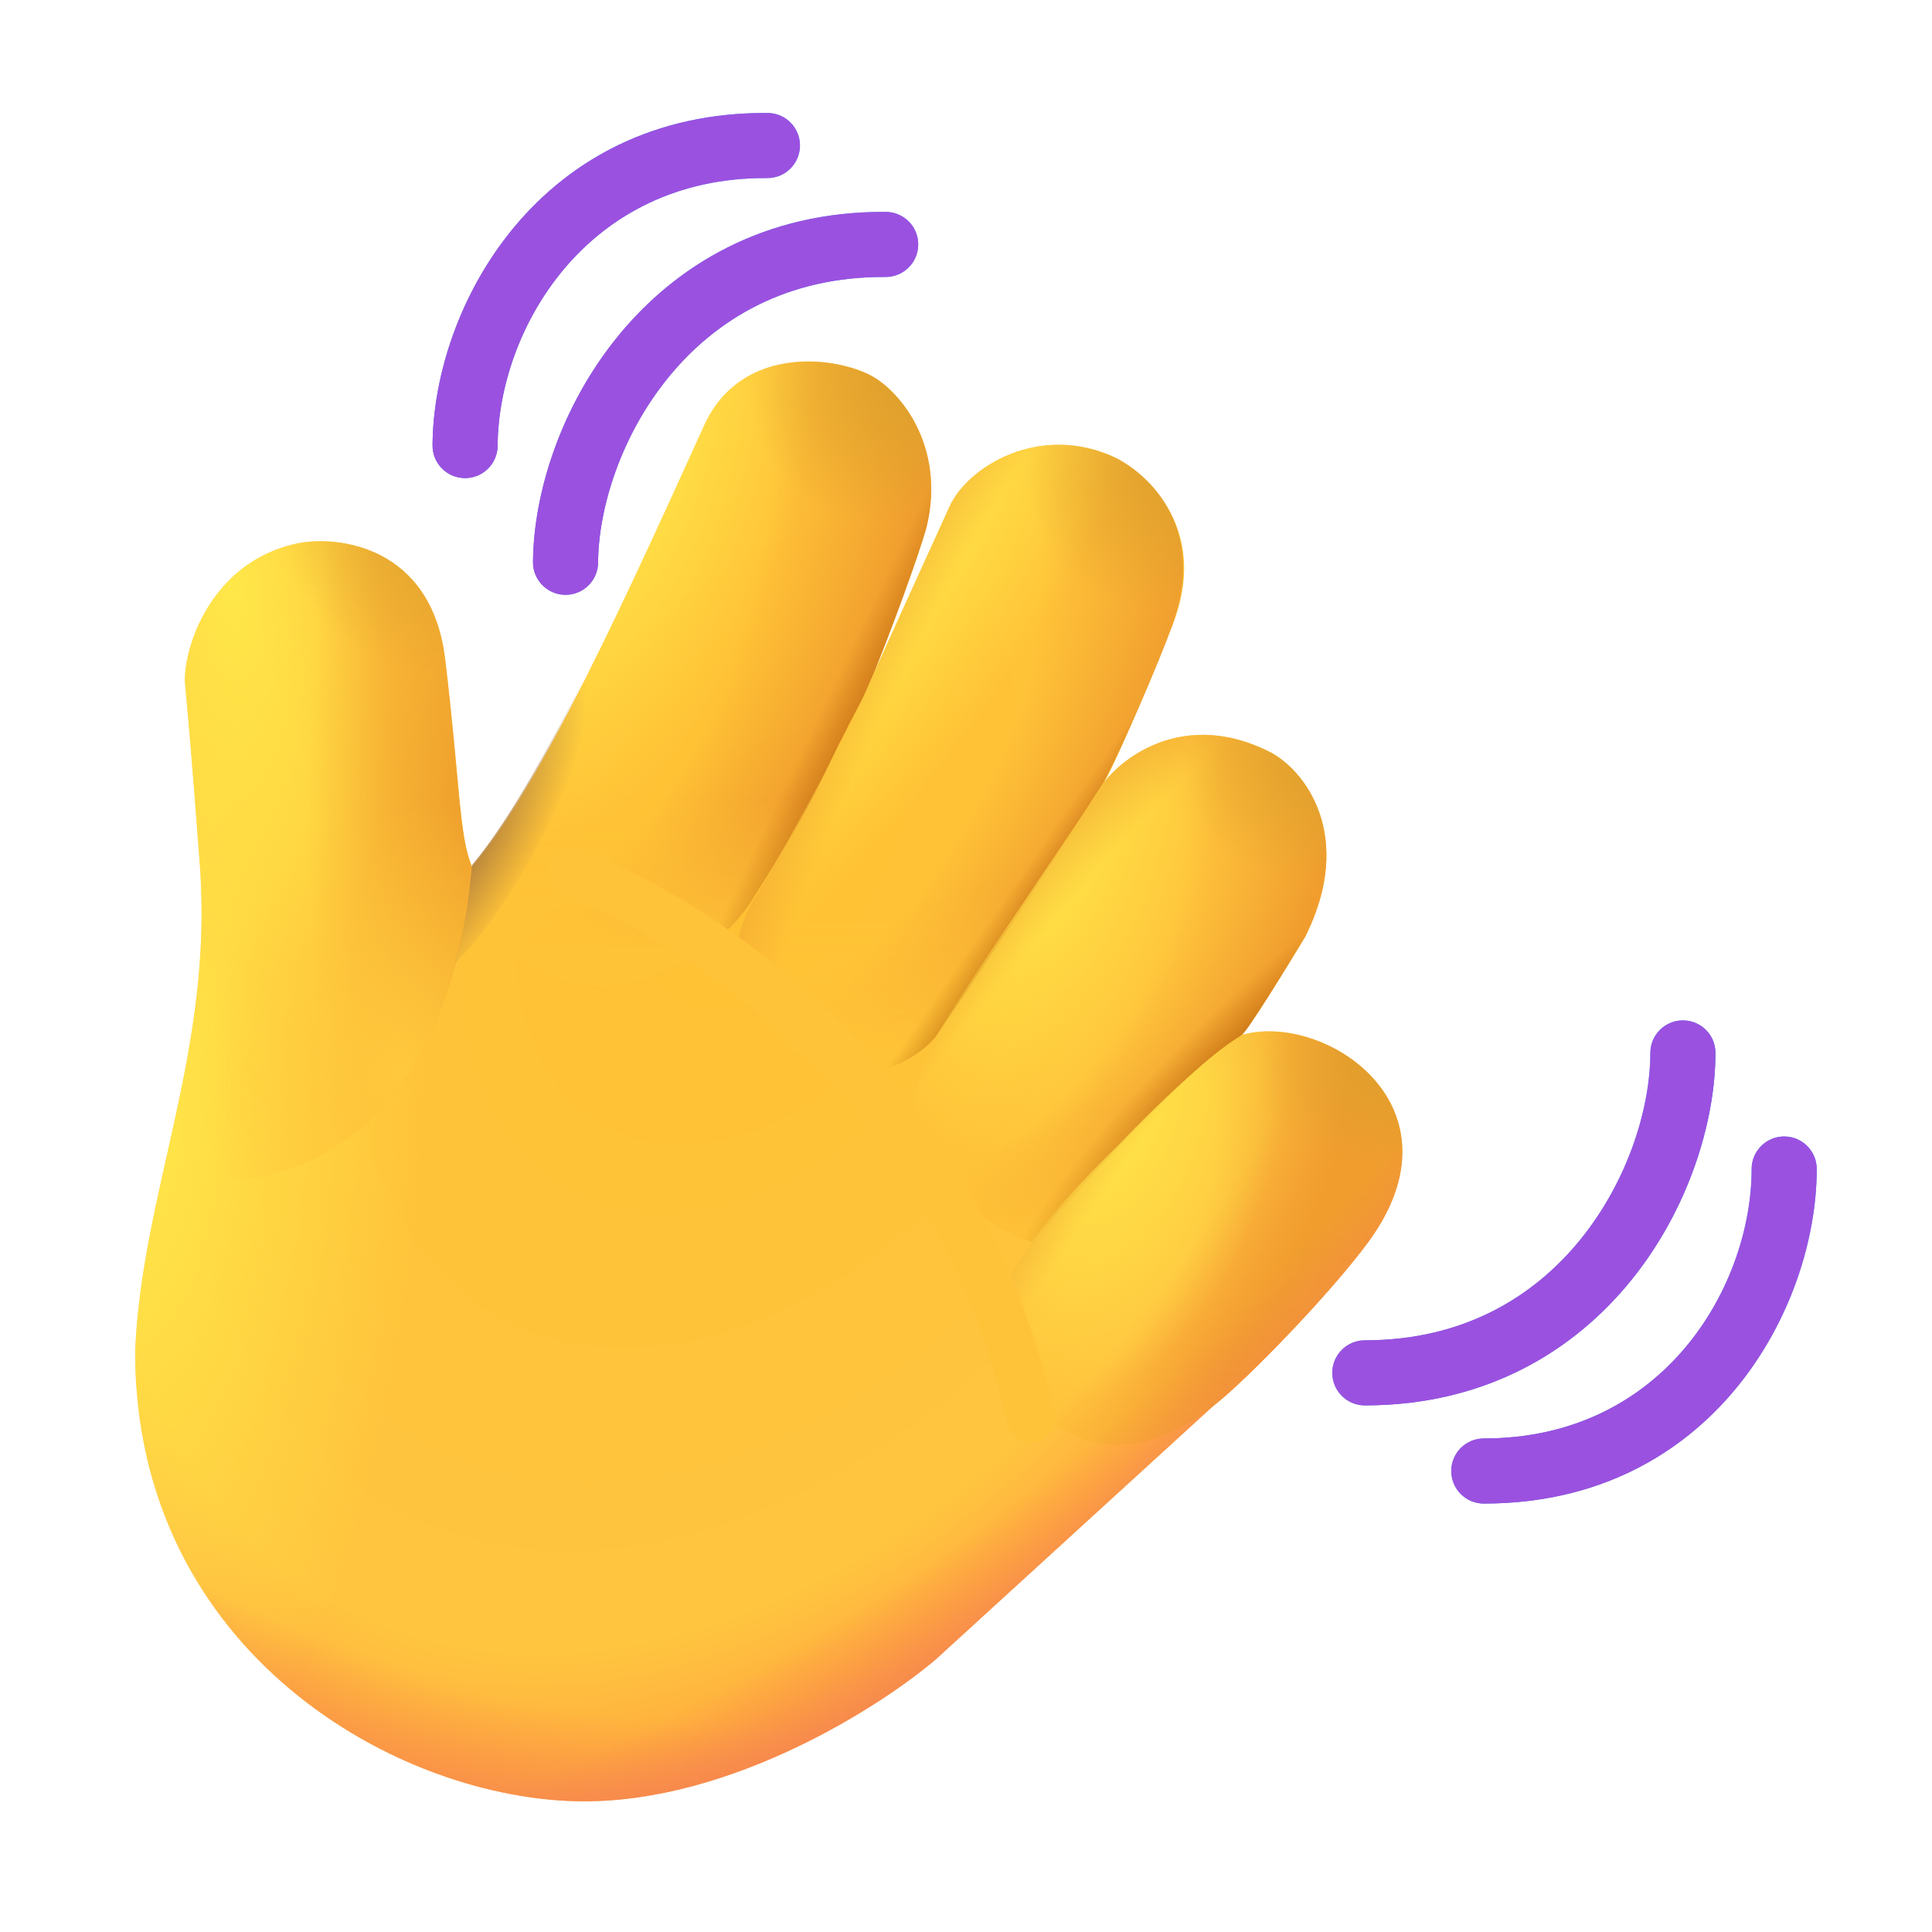 <svg width="80" height="80" viewBox="0 0 80 80" fill="none" xmlns="http://www.w3.org/2000/svg">
<g id="Microsoft-Fluentui-Emoji-3d-Waving-Hand-3d-Default 1">
<path id="Vector" d="M29.124 17.694C26.082 24.401 22.35 32.631 19.548 35.9C19.001 34.63 19.059 32.5 18.434 27.303C17.869 22.609 13.998 22.164 12.338 22.496C8.664 23.262 7.545 26.985 7.668 28.358C7.863 30.546 7.872 30.472 8.273 35.763C8.86 43.501 5.87 49.343 5.596 55.967C5.596 68.453 16.539 74.588 24.198 74.588C30.326 74.588 36.456 70.668 38.755 68.707L50.244 58.214C51.651 57.12 55.128 53.51 56.653 51.434C60.811 45.776 54.797 41.879 51.417 42.856C51.682 42.653 53.286 40.049 54.054 38.773C56.118 34.63 54.054 31.871 52.53 31.113C49.072 29.393 46.532 31.328 45.731 32.383C46.037 31.862 46.997 29.757 48.544 25.896C50.092 22.035 47.6 19.65 46.16 18.94C43.034 17.494 40.064 19.331 39.322 20.972C38.958 21.776 36.997 26.071 36.143 27.966C36.786 26.395 37.952 23.274 38.364 21.832C39.185 18.432 37.211 16.1 35.961 15.501C34.222 14.668 30.595 14.45 29.161 17.611L29.124 17.694Z" fill="url(#paint0_radial_302_1399)"/>
<path id="Vector_2" d="M29.124 17.694C26.082 24.401 22.35 32.631 19.548 35.9C19.001 34.63 19.059 32.5 18.434 27.303C17.869 22.609 13.999 22.164 12.338 22.496C8.664 23.262 7.545 26.985 7.668 28.358C7.863 30.546 7.873 30.472 8.273 35.763C8.86 43.501 5.87 49.343 5.597 55.967C5.597 68.453 16.539 74.588 24.198 74.588C30.326 74.588 36.456 70.668 38.755 68.707L50.244 58.214C51.651 57.12 55.128 53.51 56.653 51.434C60.811 45.776 54.797 41.879 51.417 42.856C51.683 42.653 53.286 40.049 54.055 38.773C56.118 34.63 54.055 31.871 52.53 31.113C49.072 29.393 46.532 31.328 45.731 32.383C46.037 31.862 46.997 29.757 48.544 25.896C50.092 22.035 47.6 19.65 46.161 18.94C43.034 17.494 40.064 19.331 39.322 20.972C38.958 21.776 36.997 26.071 36.143 27.966C36.786 26.395 37.952 23.274 38.364 21.832C39.185 18.432 37.212 16.1 35.961 15.501C34.222 14.668 30.595 14.45 29.161 17.611L29.124 17.694Z" fill="url(#paint1_radial_302_1399)"/>
<path id="Vector_3" d="M7.668 28.357C7.863 30.546 7.873 30.471 8.274 35.763C8.481 38.497 6.994 48.566 6.994 48.566C10.607 49.746 18.434 48.182 19.548 35.9C19.001 34.63 19.059 32.5 18.434 27.302C17.87 22.609 13.999 22.163 12.338 22.496C8.664 23.262 7.545 26.985 7.668 28.357Z" fill="url(#paint2_radial_302_1399)"/>
<path id="Vector_4" d="M7.668 28.357C7.863 30.546 7.873 30.471 8.274 35.763C8.481 38.497 6.994 48.566 6.994 48.566C10.607 49.746 18.434 48.182 19.548 35.9C19.001 34.63 19.059 32.5 18.434 27.302C17.87 22.609 13.999 22.163 12.338 22.496C8.664 23.262 7.545 26.985 7.668 28.357Z" fill="url(#paint3_radial_302_1399)"/>
<path id="Vector_5" d="M7.668 28.357C7.863 30.546 7.873 30.471 8.274 35.763C8.481 38.497 6.994 48.566 6.994 48.566C10.607 49.746 18.434 48.182 19.548 35.9C19.001 34.63 19.059 32.5 18.434 27.302C17.87 22.609 13.999 22.163 12.338 22.496C8.664 23.262 7.545 26.985 7.668 28.357Z" fill="url(#paint4_radial_302_1399)"/>
<path id="Vector_6" d="M29.124 17.694C26.083 24.401 22.35 32.631 19.548 35.9C19.987 39.641 23.33 41.43 26.211 40.76C29.844 39.706 31.222 37.127 31.222 37.127C31.222 37.127 32.171 35.659 33.097 34.041C34.168 32.17 33.973 32.212 35.766 28.827C36.118 28.163 37.844 23.655 38.365 21.832C39.185 18.432 37.212 16.1 35.962 15.501C34.223 14.668 30.596 14.45 29.162 17.611L29.124 17.694Z" fill="url(#paint5_radial_302_1399)"/>
<path id="Vector_7" d="M29.124 17.694C26.083 24.401 22.35 32.631 19.548 35.9C19.987 39.641 23.33 41.43 26.211 40.76C29.844 39.706 31.222 37.127 31.222 37.127C31.222 37.127 32.171 35.659 33.097 34.041C34.168 32.17 33.973 32.212 35.766 28.827C36.118 28.163 37.844 23.655 38.365 21.832C39.185 18.432 37.212 16.1 35.962 15.501C34.223 14.668 30.596 14.45 29.162 17.611L29.124 17.694Z" fill="url(#paint6_linear_302_1399)"/>
<path id="Vector_8" d="M29.124 17.694C26.083 24.401 22.35 32.631 19.548 35.9C19.987 39.641 23.33 41.43 26.211 40.76C29.844 39.706 31.222 37.127 31.222 37.127C31.222 37.127 32.171 35.659 33.097 34.041C34.168 32.17 33.973 32.212 35.766 28.827C36.118 28.163 37.844 23.655 38.365 21.832C39.185 18.432 37.212 16.1 35.962 15.501C34.223 14.668 30.596 14.45 29.162 17.611L29.124 17.694Z" fill="url(#paint7_radial_302_1399)"/>
<path id="Vector_9" d="M29.124 17.694C26.083 24.401 22.35 32.631 19.548 35.9C19.987 39.641 23.33 41.43 26.211 40.76C29.844 39.706 31.222 37.127 31.222 37.127C31.222 37.127 32.171 35.659 33.097 34.041C34.168 32.17 33.973 32.212 35.766 28.827C36.118 28.163 37.844 23.655 38.365 21.832C39.185 18.432 37.212 16.1 35.962 15.501C34.223 14.668 30.596 14.45 29.162 17.611L29.124 17.694Z" fill="url(#paint8_radial_302_1399)"/>
<path id="Vector_10" d="M29.124 17.694C26.083 24.401 22.35 32.631 19.548 35.9C19.987 39.641 23.33 41.43 26.211 40.76C29.844 39.706 31.222 37.127 31.222 37.127C31.222 37.127 32.171 35.659 33.097 34.041C34.168 32.17 33.973 32.212 35.766 28.827C36.118 28.163 37.844 23.655 38.365 21.832C39.185 18.432 37.212 16.1 35.962 15.501C34.223 14.668 30.596 14.45 29.162 17.611L29.124 17.694Z" fill="url(#paint9_linear_302_1399)"/>
<path id="Vector_11" d="M39.322 20.972C38.833 22.053 35.453 29.452 35.765 28.826C34.856 30.876 32.042 35.877 31.221 37.244C29.413 40.259 31.454 42.767 32.773 43.533C36.564 45.735 38.741 42.928 38.741 42.928C40.74 39.996 42.413 37.557 45.714 32.361C46.509 30.864 47.96 27.518 48.544 25.895C49.987 21.891 47.6 19.649 46.16 18.939C43.034 17.494 40.064 19.33 39.322 20.972Z" fill="url(#paint10_radial_302_1399)"/>
<path id="Vector_12" d="M39.322 20.972C38.833 22.053 35.453 29.452 35.765 28.826C34.856 30.876 32.042 35.877 31.221 37.244C29.413 40.259 31.454 42.767 32.773 43.533C36.564 45.735 38.741 42.928 38.741 42.928C40.74 39.996 42.413 37.557 45.714 32.361C46.509 30.864 47.96 27.518 48.544 25.895C49.987 21.891 47.6 19.649 46.16 18.939C43.034 17.494 40.064 19.33 39.322 20.972Z" fill="url(#paint11_linear_302_1399)"/>
<path id="Vector_13" d="M39.322 20.972C38.833 22.053 35.453 29.452 35.765 28.826C34.856 30.876 32.042 35.877 31.221 37.244C29.413 40.259 31.454 42.767 32.773 43.533C36.564 45.735 38.741 42.928 38.741 42.928C40.74 39.996 42.413 37.557 45.714 32.361C46.509 30.864 47.96 27.518 48.544 25.895C49.987 21.891 47.6 19.649 46.16 18.939C43.034 17.494 40.064 19.33 39.322 20.972Z" fill="url(#paint12_radial_302_1399)"/>
<path id="Vector_14" d="M39.322 20.972C38.833 22.053 35.453 29.452 35.765 28.826C34.856 30.876 32.042 35.877 31.221 37.244C29.413 40.259 31.454 42.767 32.773 43.533C36.564 45.735 38.741 42.928 38.741 42.928C40.74 39.996 42.413 37.557 45.714 32.361C46.509 30.864 47.96 27.518 48.544 25.895C49.987 21.891 47.6 19.649 46.16 18.939C43.034 17.494 40.064 19.33 39.322 20.972Z" fill="url(#paint13_radial_302_1399)"/>
<path id="Vector_15" d="M39.322 20.972C38.833 22.053 35.453 29.452 35.765 28.826C34.856 30.876 32.042 35.877 31.221 37.244C29.413 40.259 31.454 42.767 32.773 43.533C36.564 45.735 38.741 42.928 38.741 42.928C40.74 39.996 42.413 37.557 45.714 32.361C46.509 30.864 47.96 27.518 48.544 25.895C49.987 21.891 47.6 19.649 46.16 18.939C43.034 17.494 40.064 19.33 39.322 20.972Z" fill="url(#paint14_radial_302_1399)"/>
<path id="Vector_16" d="M39.322 20.972C38.833 22.053 35.453 29.452 35.765 28.826C34.856 30.876 32.042 35.877 31.221 37.244C29.413 40.259 31.454 42.767 32.773 43.533C36.564 45.735 38.741 42.928 38.741 42.928C40.74 39.996 42.413 37.557 45.714 32.361C46.509 30.864 47.96 27.518 48.544 25.895C49.987 21.891 47.6 19.649 46.16 18.939C43.034 17.494 40.064 19.33 39.322 20.972Z" fill="url(#paint15_linear_302_1399)"/>
<path id="Vector_17" d="M52.531 31.113C49.072 29.393 46.532 31.328 45.731 32.383C43.234 36.15 40.255 40.435 38.879 42.713C35.206 48.787 42.726 51.424 42.726 51.424C49.64 43.631 50.919 43.236 51.417 42.856C51.683 42.653 53.286 40.048 54.055 38.772C56.118 34.63 54.055 31.87 52.531 31.113Z" fill="url(#paint16_radial_302_1399)"/>
<path id="Vector_18" d="M52.531 31.113C49.072 29.393 46.532 31.328 45.731 32.383C43.234 36.15 40.255 40.435 38.879 42.713C35.206 48.787 42.726 51.424 42.726 51.424C49.64 43.631 50.919 43.236 51.417 42.856C51.683 42.653 53.286 40.048 54.055 38.772C56.118 34.63 54.055 31.87 52.531 31.113Z" fill="url(#paint17_linear_302_1399)"/>
<path id="Vector_19" d="M52.531 31.113C49.072 29.393 46.532 31.328 45.731 32.383C43.234 36.15 40.255 40.435 38.879 42.713C35.206 48.787 42.726 51.424 42.726 51.424C49.64 43.631 50.919 43.236 51.417 42.856C51.683 42.653 53.286 40.048 54.055 38.772C56.118 34.63 54.055 31.87 52.531 31.113Z" fill="url(#paint18_radial_302_1399)"/>
<path id="Vector_20" d="M52.531 31.113C49.072 29.393 46.532 31.328 45.731 32.383C43.234 36.15 40.255 40.435 38.879 42.713C35.206 48.787 42.726 51.424 42.726 51.424C49.64 43.631 50.919 43.236 51.417 42.856C51.683 42.653 53.286 40.048 54.055 38.772C56.118 34.63 54.055 31.87 52.531 31.113Z" fill="url(#paint19_radial_302_1399)"/>
<path id="Vector_21" d="M52.531 31.113C49.072 29.393 46.532 31.328 45.731 32.383C43.234 36.15 40.255 40.435 38.879 42.713C35.206 48.787 42.726 51.424 42.726 51.424C49.64 43.631 50.919 43.236 51.417 42.856C51.683 42.653 53.286 40.048 54.055 38.772C56.118 34.63 54.055 31.87 52.531 31.113Z" fill="url(#paint20_radial_302_1399)"/>
<path id="Vector_22" d="M52.531 31.113C49.072 29.393 46.532 31.328 45.731 32.383C43.234 36.15 40.255 40.435 38.879 42.713C35.206 48.787 42.726 51.424 42.726 51.424C49.64 43.631 50.919 43.236 51.417 42.856C51.683 42.653 53.286 40.048 54.055 38.772C56.118 34.63 54.055 31.87 52.531 31.113Z" fill="url(#paint21_radial_302_1399)"/>
<path id="Vector_23" d="M56.653 51.433C60.811 45.775 54.797 41.878 51.417 42.855C49.815 43.845 47.344 46.323 46.289 47.439C39.586 53.977 40.703 55.994 42.578 58.213C44.395 59.721 46.756 60.926 50.244 58.213C51.651 57.119 55.128 53.509 56.653 51.433Z" fill="url(#paint22_radial_302_1399)"/>
<path id="Vector_24" d="M56.653 51.433C60.811 45.775 54.797 41.878 51.417 42.855C49.815 43.845 47.344 46.323 46.289 47.439C39.586 53.977 40.703 55.994 42.578 58.213C44.395 59.721 46.756 60.926 50.244 58.213C51.651 57.119 55.128 53.509 56.653 51.433Z" fill="url(#paint23_radial_302_1399)"/>
<path id="Vector_25" d="M56.653 51.433C60.811 45.775 54.797 41.878 51.417 42.855C49.815 43.845 47.344 46.323 46.289 47.439C39.586 53.977 40.703 55.994 42.578 58.213C44.395 59.721 46.756 60.926 50.244 58.213C51.651 57.119 55.128 53.509 56.653 51.433Z" fill="url(#paint24_radial_302_1399)"/>
<path id="Vector_26" d="M56.653 51.433C60.811 45.775 54.797 41.878 51.417 42.855C49.815 43.845 47.344 46.323 46.289 47.439C39.586 53.977 40.703 55.994 42.578 58.213C44.395 59.721 46.756 60.926 50.244 58.213C51.651 57.119 55.128 53.509 56.653 51.433Z" fill="url(#paint25_radial_302_1399)"/>
<path id="Vector_27" d="M56.653 51.433C60.811 45.775 54.797 41.878 51.417 42.855C49.815 43.845 47.344 46.323 46.289 47.439C39.586 53.977 40.703 55.994 42.578 58.213C44.395 59.721 46.756 60.926 50.244 58.213C51.651 57.119 55.128 53.509 56.653 51.433Z" fill="url(#paint26_linear_302_1399)"/>
<path id="Vector_28" d="M29.124 17.694C26.082 24.401 22.35 32.631 19.548 35.9C19.001 34.63 19.059 32.5 18.434 27.303C17.869 22.609 13.999 22.164 12.338 22.496C8.664 23.262 7.545 26.985 7.668 28.358C7.863 30.546 7.873 30.472 8.273 35.763C8.86 43.501 5.87 49.343 5.597 55.967C5.597 68.453 16.539 74.588 24.198 74.588C30.326 74.588 36.456 70.668 38.755 68.707L50.244 58.214C51.651 57.12 55.128 53.51 56.653 51.434C60.811 45.776 54.797 41.879 51.417 42.856C51.683 42.653 53.286 40.049 54.055 38.773C56.118 34.63 54.055 31.871 52.53 31.113C49.072 29.393 46.532 31.328 45.731 32.383C46.037 31.862 46.997 29.757 48.544 25.896C50.092 22.035 47.6 19.65 46.161 18.94C43.034 17.494 40.064 19.331 39.322 20.972C38.958 21.776 36.997 26.071 36.143 27.966C36.786 26.395 37.952 23.274 38.364 21.832C39.185 18.432 37.212 16.1 35.961 15.501C34.222 14.668 30.595 14.45 29.161 17.611L29.124 17.694Z" fill="url(#paint27_radial_302_1399)"/>
<path id="Vector_29" d="M29.124 17.694C26.082 24.401 22.35 32.631 19.548 35.9C19.001 34.63 19.059 32.5 18.434 27.303C17.869 22.609 13.999 22.164 12.338 22.496C8.664 23.262 7.545 26.985 7.668 28.358C7.863 30.546 7.873 30.472 8.273 35.763C8.86 43.501 5.87 49.343 5.597 55.967C5.597 68.453 16.539 74.588 24.198 74.588C30.326 74.588 36.456 70.668 38.755 68.707L50.244 58.214C51.651 57.12 55.128 53.51 56.653 51.434C60.811 45.776 54.797 41.879 51.417 42.856C51.683 42.653 53.286 40.049 54.055 38.773C56.118 34.63 54.055 31.871 52.53 31.113C49.072 29.393 46.532 31.328 45.731 32.383C46.037 31.862 46.997 29.757 48.544 25.896C50.092 22.035 47.6 19.65 46.161 18.94C43.034 17.494 40.064 19.331 39.322 20.972C38.958 21.776 36.997 26.071 36.143 27.966C36.786 26.395 37.952 23.274 38.364 21.832C39.185 18.432 37.212 16.1 35.961 15.501C34.222 14.668 30.595 14.45 29.161 17.611L29.124 17.694Z" fill="url(#paint28_radial_302_1399)"/>
<path id="Vector_30" d="M29.124 17.694C26.082 24.401 22.35 32.631 19.548 35.9C19.001 34.63 19.059 32.5 18.434 27.303C17.869 22.609 13.999 22.164 12.338 22.496C8.664 23.262 7.545 26.985 7.668 28.358C7.863 30.546 7.873 30.472 8.273 35.763C8.86 43.501 5.87 49.343 5.597 55.967C5.597 68.453 16.539 74.588 24.198 74.588C30.326 74.588 36.456 70.668 38.755 68.707L50.244 58.214C51.651 57.12 55.128 53.51 56.653 51.434C60.811 45.776 54.797 41.879 51.417 42.856C51.683 42.653 53.286 40.049 54.055 38.773C56.118 34.63 54.055 31.871 52.53 31.113C49.072 29.393 46.532 31.328 45.731 32.383C46.037 31.862 46.997 29.757 48.544 25.896C50.092 22.035 47.6 19.65 46.161 18.94C43.034 17.494 40.064 19.331 39.322 20.972C38.958 21.776 36.997 26.071 36.143 27.966C36.786 26.395 37.952 23.274 38.364 21.832C39.185 18.432 37.212 16.1 35.961 15.501C34.222 14.668 30.595 14.45 29.161 17.611L29.124 17.694Z" fill="url(#paint29_radial_302_1399)"/>
<path id="Vector_31" d="M24.884 26.668C23.007 30.505 21.132 33.941 19.547 35.823C19.385 37.497 19.239 38.454 18.839 39.9C22.003 36.736 25.062 29.817 24.884 26.668Z" fill="url(#paint30_radial_302_1399)"/>
<path id="Vector_32" fill-rule="evenodd" clip-rule="evenodd" d="M69.685 42.252C68.941 42.252 68.337 42.855 68.337 43.599C68.337 45.851 67.427 48.864 65.466 51.297C63.538 53.688 60.616 55.5 56.515 55.5C55.771 55.5 55.168 56.103 55.168 56.847C55.168 57.591 55.771 58.194 56.515 58.194C61.52 58.194 65.183 55.941 67.564 52.989C69.911 50.078 71.032 46.467 71.032 43.599C71.032 42.855 70.429 42.252 69.685 42.252Z" fill="url(#paint31_radial_302_1399)"/>
<path id="Vector_33" fill-rule="evenodd" clip-rule="evenodd" d="M69.685 42.252C68.941 42.252 68.337 42.855 68.337 43.599C68.337 45.851 67.427 48.864 65.466 51.297C63.538 53.688 60.616 55.5 56.515 55.5C55.771 55.5 55.168 56.103 55.168 56.847C55.168 57.591 55.771 58.194 56.515 58.194C61.52 58.194 65.183 55.941 67.564 52.989C69.911 50.078 71.032 46.467 71.032 43.599C71.032 42.855 70.429 42.252 69.685 42.252Z" fill="url(#paint32_radial_302_1399)"/>
<path id="Vector_34" fill-rule="evenodd" clip-rule="evenodd" d="M69.685 42.252C68.941 42.252 68.337 42.855 68.337 43.599C68.337 45.851 67.427 48.864 65.466 51.297C63.538 53.688 60.616 55.5 56.515 55.5C55.771 55.5 55.168 56.103 55.168 56.847C55.168 57.591 55.771 58.194 56.515 58.194C61.52 58.194 65.183 55.941 67.564 52.989C69.911 50.078 71.032 46.467 71.032 43.599C71.032 42.855 70.429 42.252 69.685 42.252Z" fill="#9B51E0"/>
<path id="Vector_35" fill-rule="evenodd" clip-rule="evenodd" d="M73.879 47.059C73.135 47.059 72.532 47.662 72.532 48.406C72.532 53.182 68.954 59.564 61.441 59.564C60.697 59.564 60.094 60.167 60.094 60.911C60.094 61.656 60.697 62.259 61.441 62.259C70.888 62.259 75.227 54.181 75.227 48.406C75.227 47.662 74.623 47.059 73.879 47.059Z" fill="url(#paint33_radial_302_1399)"/>
<path id="Vector_36" fill-rule="evenodd" clip-rule="evenodd" d="M73.879 47.059C73.135 47.059 72.532 47.662 72.532 48.406C72.532 53.182 68.954 59.564 61.441 59.564C60.697 59.564 60.094 60.167 60.094 60.911C60.094 61.656 60.697 62.259 61.441 62.259C70.888 62.259 75.227 54.181 75.227 48.406C75.227 47.662 74.623 47.059 73.879 47.059Z" fill="#9B51E0"/>
<path id="Vector_37" fill-rule="evenodd" clip-rule="evenodd" d="M23.409 24.63C24.154 24.635 24.761 24.035 24.765 23.291C24.78 21.04 25.71 18.032 27.688 15.612C29.631 13.234 32.565 11.442 36.665 11.469C37.409 11.473 38.017 10.874 38.022 10.13C38.026 9.386 37.427 8.779 36.683 8.774C31.678 8.741 28.001 10.97 25.601 13.907C23.235 16.803 22.09 20.406 22.071 23.274C22.066 24.018 22.665 24.625 23.409 24.63Z" fill="url(#paint34_radial_302_1399)"/>
<path id="Vector_38" fill-rule="evenodd" clip-rule="evenodd" d="M23.409 24.63C24.154 24.635 24.761 24.035 24.765 23.291C24.78 21.04 25.71 18.032 27.688 15.612C29.631 13.234 32.565 11.442 36.665 11.469C37.409 11.473 38.017 10.874 38.022 10.13C38.026 9.386 37.427 8.779 36.683 8.774C31.678 8.741 28.001 10.97 25.601 13.907C23.235 16.803 22.09 20.406 22.071 23.274C22.066 24.018 22.665 24.625 23.409 24.63Z" fill="#9B51E0"/>
<path id="Vector_39" fill-rule="evenodd" clip-rule="evenodd" d="M19.249 19.797C19.994 19.801 20.601 19.202 20.605 18.458C20.637 13.682 24.256 7.324 31.769 7.373C32.513 7.378 33.12 6.778 33.125 6.034C33.13 5.29 32.531 4.683 31.787 4.678C22.34 4.616 17.948 12.665 17.911 18.44C17.906 19.184 18.505 19.792 19.249 19.797Z" fill="url(#paint35_radial_302_1399)"/>
<path id="Vector_40" fill-rule="evenodd" clip-rule="evenodd" d="M19.249 19.797C19.994 19.801 20.601 19.202 20.605 18.458C20.637 13.682 24.256 7.324 31.769 7.373C32.513 7.378 33.12 6.778 33.125 6.034C33.13 5.29 32.531 4.683 31.787 4.678C22.34 4.616 17.948 12.665 17.911 18.44C17.906 19.184 18.505 19.792 19.249 19.797Z" fill="#9B51E0"/>
<g id="Group" filter="url(#filter0_f_302_1399)">
<path id="Vector_41" d="M23.672 36.072C28.516 38.025 39.471 44.44 42.692 58.733" stroke="#FFC339" stroke-width="2" stroke-linecap="round"/>
</g>
</g>
<defs>
<filter id="filter0_f_302_1399" x="20.672" y="33.072" width="25.02" height="28.66" filterUnits="userSpaceOnUse" color-interpolation-filters="sRGB">
<feFlood flood-opacity="0" result="BackgroundImageFix"/>
<feBlend mode="normal" in="SourceGraphic" in2="BackgroundImageFix" result="shape"/>
<feGaussianBlur stdDeviation="1" result="effect1_foregroundBlur_302_1399"/>
</filter>
<radialGradient id="paint0_radial_302_1399" cx="0" cy="0" r="1" gradientUnits="userSpaceOnUse" gradientTransform="translate(31.831 34.588) rotate(119.899) scale(52.63 34.383)">
<stop offset="0.003" stop-color="#FFC133"/>
<stop offset="0.698" stop-color="#FFC53F"/>
<stop offset="0.797" stop-color="#FFAD3E"/>
<stop offset="0.945" stop-color="#EC7D58"/>
</radialGradient>
<radialGradient id="paint1_radial_302_1399" cx="0" cy="0" r="1" gradientUnits="userSpaceOnUse" gradientTransform="translate(5.597 46.151) rotate(-86.988) scale(31.225 11.962)">
<stop offset="0.003" stop-color="#FFE849"/>
<stop offset="1" stop-color="#FFE647" stop-opacity="0"/>
</radialGradient>
<radialGradient id="paint2_radial_302_1399" cx="0" cy="0" r="1" gradientUnits="userSpaceOnUse" gradientTransform="translate(9.347 23.807) rotate(80.318) scale(16.723 6.406)">
<stop offset="0.003" stop-color="#FFE849"/>
<stop offset="1" stop-color="#FFE647" stop-opacity="0"/>
</radialGradient>
<radialGradient id="paint3_radial_302_1399" cx="0" cy="0" r="1" gradientUnits="userSpaceOnUse" gradientTransform="translate(19.548 33.877) rotate(180) scale(6.764 27.429)">
<stop stop-color="#EE9F2C"/>
<stop offset="1" stop-color="#EE9F2C" stop-opacity="0"/>
</radialGradient>
<radialGradient id="paint4_radial_302_1399" cx="0" cy="0" r="1" gradientUnits="userSpaceOnUse" gradientTransform="translate(16.58 44.511) rotate(-85.914) scale(11.384 7.907)">
<stop stop-color="#FFC93D"/>
<stop offset="1" stop-color="#FFC33A" stop-opacity="0"/>
</radialGradient>
<radialGradient id="paint5_radial_302_1399" cx="0" cy="0" r="1" gradientUnits="userSpaceOnUse" gradientTransform="translate(22.941 27.229) rotate(28.976) scale(11.967 24.039)">
<stop offset="0.563" stop-color="#F09D2E" stop-opacity="0"/>
<stop offset="1" stop-color="#F09D2E"/>
</radialGradient>
<linearGradient id="paint6_linear_302_1399" x1="29.053" y1="39.489" x2="29.053" y2="33.026" gradientUnits="userSpaceOnUse">
<stop stop-color="#FFC337"/>
<stop offset="1" stop-color="#FFC337" stop-opacity="0"/>
</linearGradient>
<radialGradient id="paint7_radial_302_1399" cx="0" cy="0" r="1" gradientUnits="userSpaceOnUse" gradientTransform="translate(25.441 17.713) rotate(-166.504) scale(8.034 17.767)">
<stop stop-color="#FFEC4C"/>
<stop offset="1" stop-color="#FFEC4C" stop-opacity="0"/>
</radialGradient>
<radialGradient id="paint8_radial_302_1399" cx="0" cy="0" r="1" gradientUnits="userSpaceOnUse" gradientTransform="translate(38.559 14.969) rotate(146.694) scale(7.844 6.081)">
<stop stop-color="#D99F2B"/>
<stop offset="1" stop-color="#D99F2B" stop-opacity="0"/>
</radialGradient>
<linearGradient id="paint9_linear_302_1399" x1="37.316" y1="30.76" x2="33.41" y2="28.885" gradientUnits="userSpaceOnUse">
<stop stop-color="#A85300"/>
<stop offset="0.825" stop-color="#A85300" stop-opacity="0"/>
</linearGradient>
<radialGradient id="paint10_radial_302_1399" cx="0" cy="0" r="1" gradientUnits="userSpaceOnUse" gradientTransform="translate(34.217 30.926) rotate(30.852) scale(11.535 24.072)">
<stop offset="0.563" stop-color="#F09D2E" stop-opacity="0"/>
<stop offset="1" stop-color="#F09D2E"/>
</radialGradient>
<linearGradient id="paint11_linear_302_1399" x1="40" y1="43.437" x2="40" y2="36.842" gradientUnits="userSpaceOnUse">
<stop stop-color="#FFC337"/>
<stop offset="1" stop-color="#FFC337" stop-opacity="0"/>
</linearGradient>
<radialGradient id="paint12_radial_302_1399" cx="0" cy="0" r="1" gradientUnits="userSpaceOnUse" gradientTransform="translate(35.547 23.572) rotate(-146.107) scale(7.655 23.307)">
<stop stop-color="#FFEC4C"/>
<stop offset="1" stop-color="#FFEC4C" stop-opacity="0"/>
</radialGradient>
<radialGradient id="paint13_radial_302_1399" cx="0" cy="0" r="1" gradientUnits="userSpaceOnUse" gradientTransform="translate(41.378 33.025) rotate(-155.095) scale(9.647 44.05)">
<stop offset="0.598" stop-color="#F09D2E" stop-opacity="0"/>
<stop offset="1" stop-color="#F09D2E"/>
</radialGradient>
<radialGradient id="paint14_radial_302_1399" cx="0" cy="0" r="1" gradientUnits="userSpaceOnUse" gradientTransform="translate(50.128 18.416) rotate(147.399) scale(7.975 6.356)">
<stop stop-color="#D99F2B"/>
<stop offset="1" stop-color="#D99F2B" stop-opacity="0"/>
</radialGradient>
<linearGradient id="paint15_linear_302_1399" x1="46.612" y1="34.588" x2="44.013" y2="32.771" gradientUnits="userSpaceOnUse">
<stop stop-color="#A85300"/>
<stop offset="0.825" stop-color="#A85300" stop-opacity="0"/>
</linearGradient>
<radialGradient id="paint16_radial_302_1399" cx="0" cy="0" r="1" gradientUnits="userSpaceOnUse" gradientTransform="translate(40.912 40.926) rotate(42.649) scale(9.556 18.713)">
<stop offset="0.563" stop-color="#F09D2E" stop-opacity="0"/>
<stop offset="1" stop-color="#F09D2E"/>
</radialGradient>
<linearGradient id="paint17_linear_302_1399" x1="46.396" y1="51.424" x2="46.396" y2="45.89" gradientUnits="userSpaceOnUse">
<stop stop-color="#FFC337"/>
<stop offset="1" stop-color="#FFC337" stop-opacity="0"/>
</linearGradient>
<radialGradient id="paint18_radial_302_1399" cx="0" cy="0" r="1" gradientUnits="userSpaceOnUse" gradientTransform="translate(43.257 32.722) rotate(-167.704) scale(7.278 15.418)">
<stop stop-color="#FFEC4C"/>
<stop offset="1" stop-color="#FFEC4C" stop-opacity="0"/>
</radialGradient>
<radialGradient id="paint19_radial_302_1399" cx="0" cy="0" r="1" gradientUnits="userSpaceOnUse" gradientTransform="translate(47.703 42.687) rotate(-139.783) scale(10.124 51.757)">
<stop offset="0.598" stop-color="#F09D2E" stop-opacity="0"/>
<stop offset="1" stop-color="#F09D2E"/>
</radialGradient>
<radialGradient id="paint20_radial_302_1399" cx="0" cy="0" r="1" gradientUnits="userSpaceOnUse" gradientTransform="translate(56.002 30.428) rotate(150.497) scale(7.322 5.51)">
<stop stop-color="#D99F2B"/>
<stop offset="1" stop-color="#D99F2B" stop-opacity="0"/>
</radialGradient>
<radialGradient id="paint21_radial_302_1399" cx="0" cy="0" r="1" gradientUnits="userSpaceOnUse" gradientTransform="translate(52.16 44.822) rotate(-134.236) scale(4.144 18.709)">
<stop stop-color="#A85300"/>
<stop offset="0.825" stop-color="#A85300" stop-opacity="0"/>
</radialGradient>
<radialGradient id="paint22_radial_302_1399" cx="0" cy="0" r="1" gradientUnits="userSpaceOnUse" gradientTransform="translate(43.037 51.794) rotate(36.631) scale(9.395 17.677)">
<stop offset="0.563" stop-color="#F09D2E" stop-opacity="0"/>
<stop offset="1" stop-color="#F09D2E"/>
</radialGradient>
<radialGradient id="paint23_radial_302_1399" cx="0" cy="0" r="1" gradientUnits="userSpaceOnUse" gradientTransform="translate(45.552 44.692) rotate(-170.022) scale(7.745 13.455)">
<stop stop-color="#FFEC4C"/>
<stop offset="1" stop-color="#FFEC4C" stop-opacity="0"/>
</radialGradient>
<radialGradient id="paint24_radial_302_1399" cx="0" cy="0" r="1" gradientUnits="userSpaceOnUse" gradientTransform="translate(50.321 53.319) rotate(-145.686) scale(10.04 48.47)">
<stop offset="0.598" stop-color="#F09D2E" stop-opacity="0"/>
<stop offset="1" stop-color="#F09D2E"/>
</radialGradient>
<radialGradient id="paint25_radial_302_1399" cx="0" cy="0" r="1" gradientUnits="userSpaceOnUse" gradientTransform="translate(59.222 42.705) rotate(155.452) scale(7.514 4.986)">
<stop stop-color="#D99F2B"/>
<stop offset="1" stop-color="#D99F2B" stop-opacity="0"/>
</radialGradient>
<linearGradient id="paint26_linear_302_1399" x1="42.628" y1="68.963" x2="48.919" y2="56.092" gradientUnits="userSpaceOnUse">
<stop stop-color="#FFC337"/>
<stop offset="1" stop-color="#FFC337" stop-opacity="0"/>
</linearGradient>
<radialGradient id="paint27_radial_302_1399" cx="0" cy="0" r="1" gradientUnits="userSpaceOnUse" gradientTransform="translate(20.128 31.307) rotate(50.986) scale(43.437 70.246)">
<stop offset="0.872" stop-color="#F6814F" stop-opacity="0"/>
<stop offset="1" stop-color="#F7814F"/>
</radialGradient>
<radialGradient id="paint28_radial_302_1399" cx="0" cy="0" r="1" gradientUnits="userSpaceOnUse" gradientTransform="translate(29.19 31.776) rotate(103.707) scale(46.158 50.646)">
<stop offset="0.853" stop-color="#F6814F" stop-opacity="0"/>
<stop offset="1" stop-color="#F7814F"/>
</radialGradient>
<radialGradient id="paint29_radial_302_1399" cx="0" cy="0" r="1" gradientUnits="userSpaceOnUse" gradientTransform="translate(18.722 20.057) rotate(115.56) scale(7.967 7.103)">
<stop stop-color="#D99F2B"/>
<stop offset="1" stop-color="#D99F2B" stop-opacity="0"/>
</radialGradient>
<radialGradient id="paint30_radial_302_1399" cx="0" cy="0" r="1" gradientUnits="userSpaceOnUse" gradientTransform="translate(18.839 35.29) rotate(30.746) scale(3.034 9.388)">
<stop offset="0.201" stop-color="#B4813D"/>
<stop offset="1" stop-color="#B4813D" stop-opacity="0"/>
</radialGradient>
<radialGradient id="paint31_radial_302_1399" cx="0" cy="0" r="1" gradientUnits="userSpaceOnUse" gradientTransform="translate(67.768 42.974) rotate(117.929) scale(13.28 19.695)">
<stop stop-color="#419FFD"/>
<stop offset="1" stop-color="#4B6DCB"/>
</radialGradient>
<radialGradient id="paint32_radial_302_1399" cx="0" cy="0" r="1" gradientUnits="userSpaceOnUse" gradientTransform="translate(71.523 43.964) rotate(177.614) scale(1.877 3.949)">
<stop stop-color="#5486C7"/>
<stop offset="1" stop-color="#5486C7" stop-opacity="0"/>
</radialGradient>
<radialGradient id="paint33_radial_302_1399" cx="0" cy="0" r="1" gradientUnits="userSpaceOnUse" gradientTransform="translate(66.797 49.901) rotate(85.288) scale(10.504 17.662)">
<stop stop-color="#419FFD"/>
<stop offset="1" stop-color="#4B6DCB"/>
</radialGradient>
<radialGradient id="paint34_radial_302_1399" cx="0" cy="0" r="1" gradientUnits="userSpaceOnUse" gradientTransform="translate(33.731 5.866) rotate(119.804) scale(11.158 16.548)">
<stop stop-color="#419FFD"/>
<stop offset="1" stop-color="#4B6DCB"/>
</radialGradient>
<radialGradient id="paint35_radial_302_1399" cx="0" cy="0" r="1" gradientUnits="userSpaceOnUse" gradientTransform="translate(29.033 1.906) rotate(119.31) scale(13.862 20.563)">
<stop stop-color="#419FFD"/>
<stop offset="1" stop-color="#4B6DCB"/>
</radialGradient>
</defs>
</svg>
